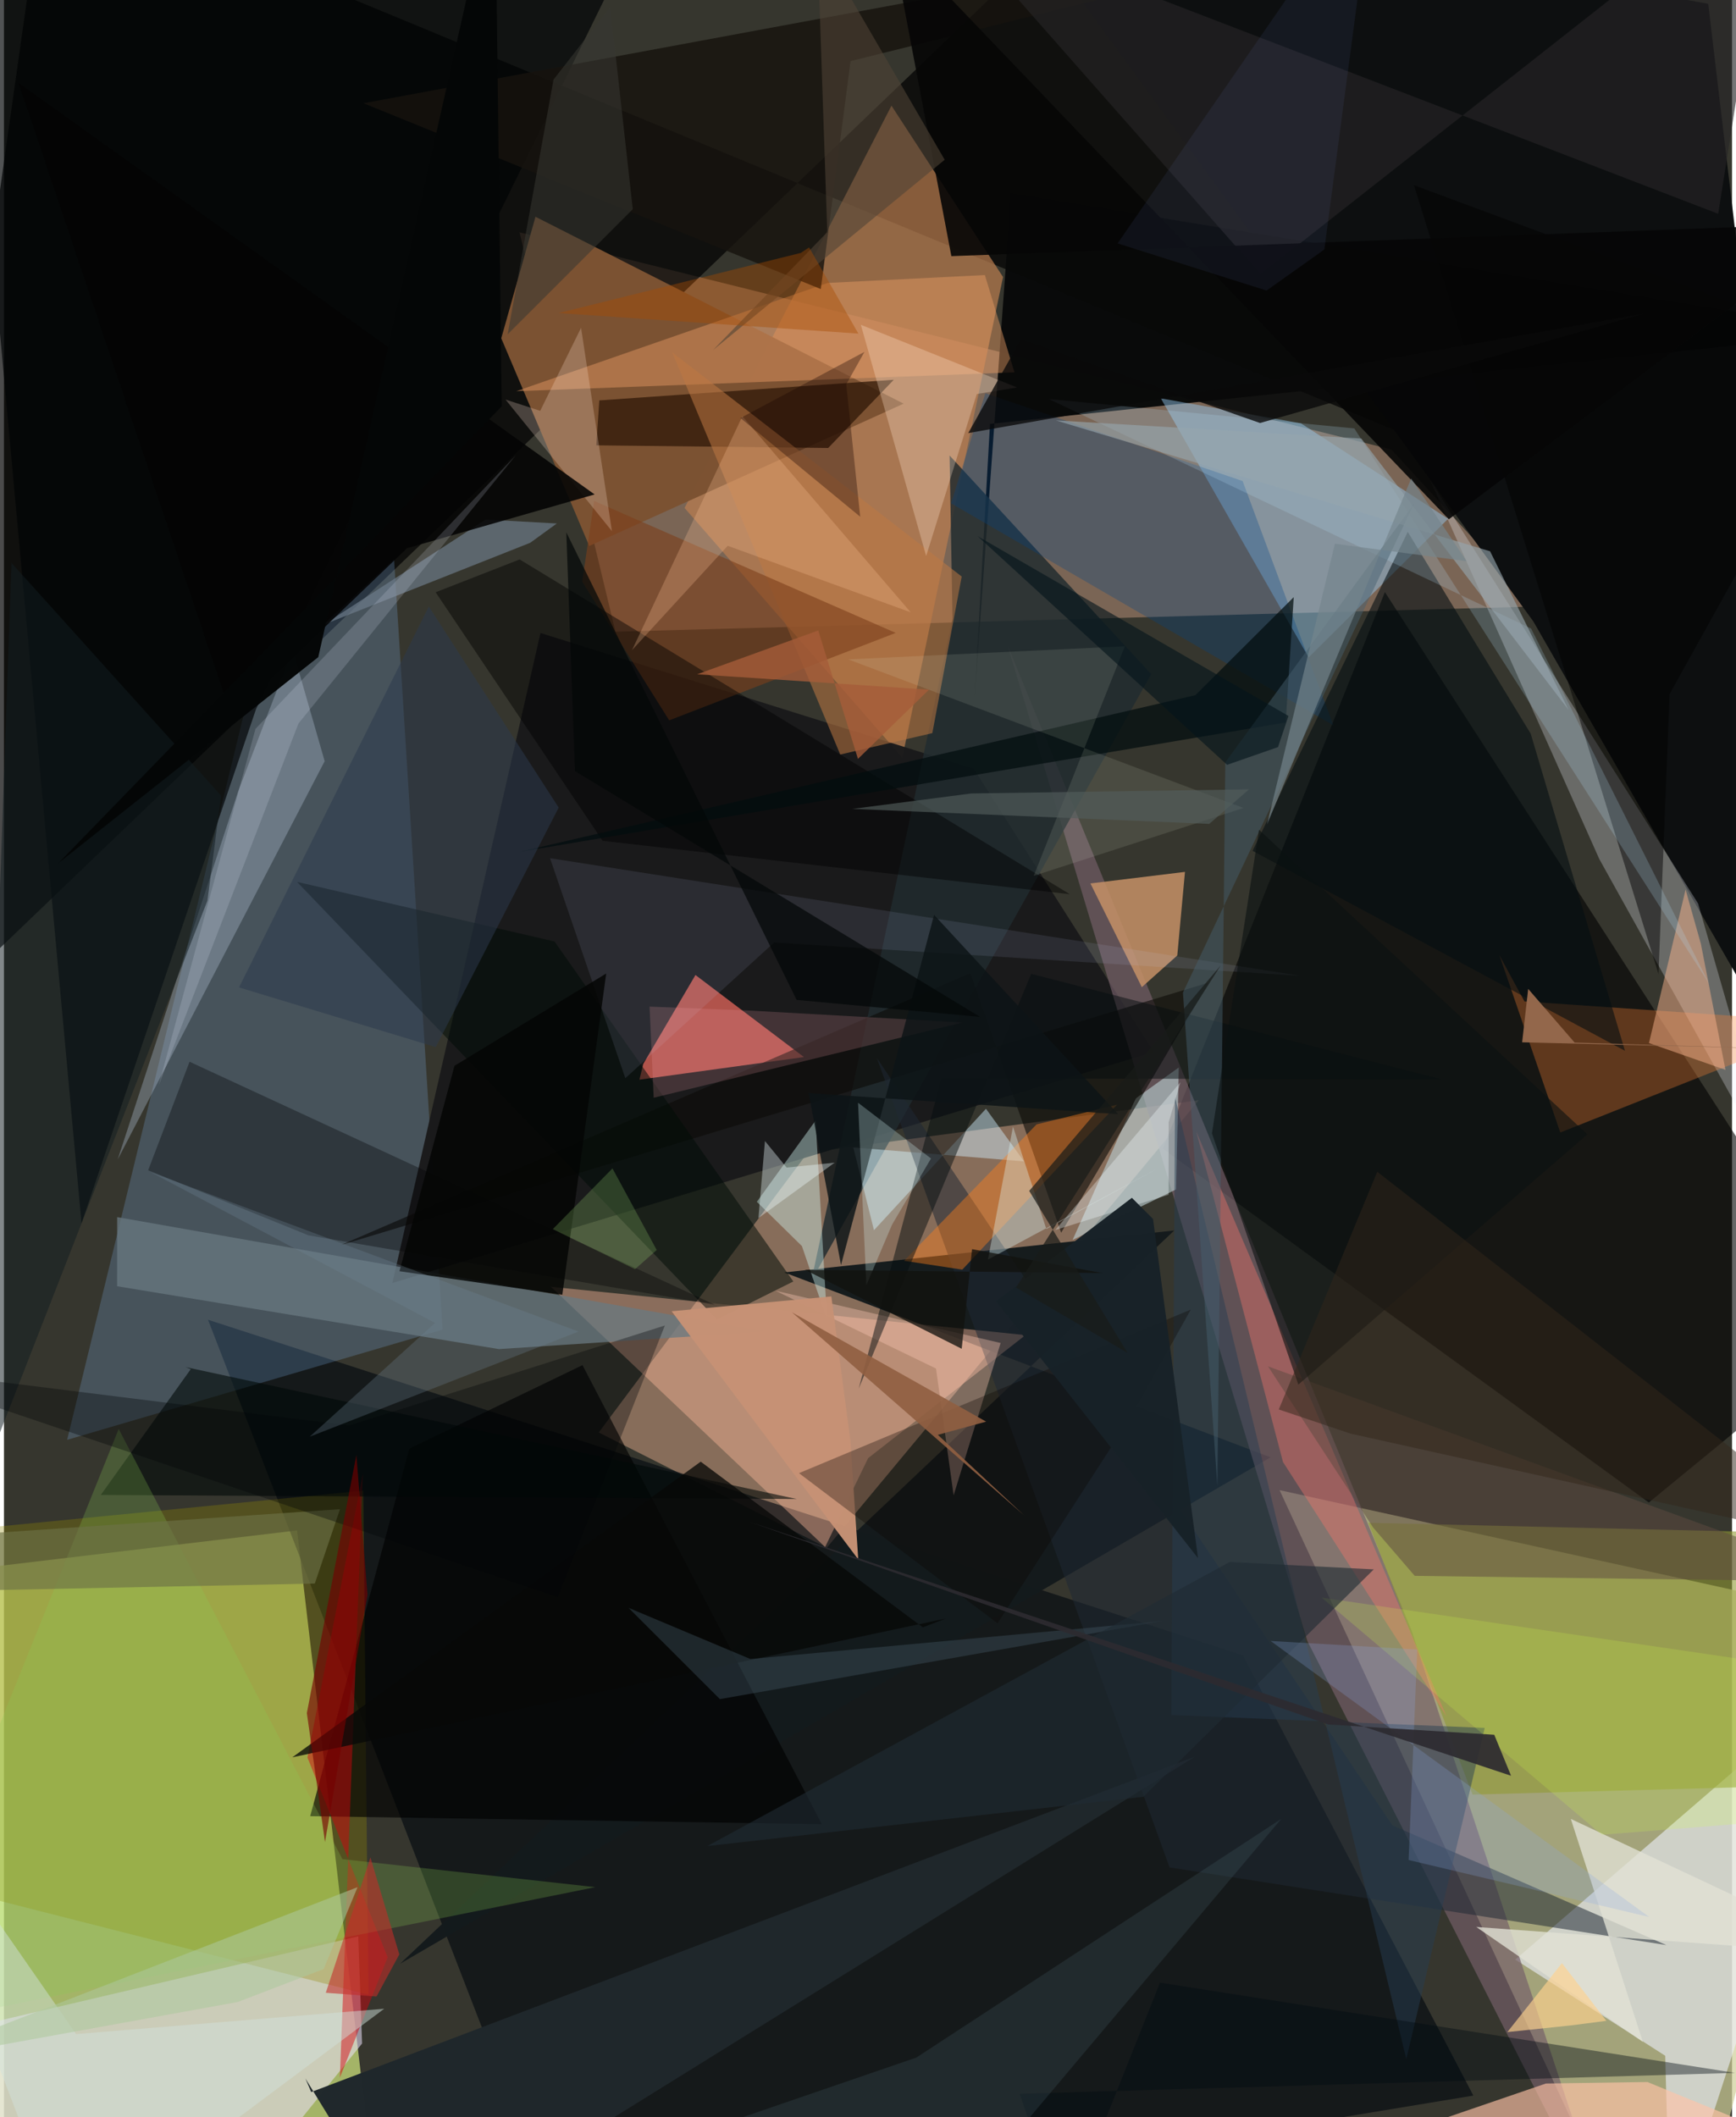 <svg xmlns="http://www.w3.org/2000/svg" width="228" height="278" viewBox="0 0 836 1024"><path fill="#36362e" d="M0 0h836v1024H0z"/><path fill="#cfe67d" fill-opacity=".718" d="M-62 1086l237.915-55.116-34.121-290.672-171.454 20.432z"/><path fill="#cfcf9a" fill-opacity=".71" d="M617.103 720.727l278.69 61.31-69.928 277.391L786.38 1086z"/><path fill="#9a7c67" fill-opacity=".682" d="M249.41 112.361l421.78 105.043 69.72 75.928-445.08 12.2z"/><path fill="#d4a184" fill-opacity=".514" d="M578.017 532.142L398.075 748.578l-110.34-55.737 101.073-135.308z"/><path fill-opacity=".706" d="M-62 516.15L19.878-62 898 301.191 540.89-62z"/><path fill="#000710" fill-opacity=".62" d="M710.856 1013.558L272.01 1086 98.72 638.323l500.627 162.3z"/><path fill="#bc7e50" fill-opacity=".69" d="M434.605 366.475l48.723-232.496-53.972-82.863-100.09 194.566z"/><path fill="#0d0f10" fill-opacity=".996" d="M891.164 564.08L824.482 1.865 475.985-62l263.882 362.563z"/><path fill="#8ac0ff" fill-opacity=".216" d="M118.463 335.465l-87.89 360.923L212.2 643.095 188.71 270.38z"/><path fill="#ebe0fa" fill-opacity=".553" d="M94.299 1086l78.956-97.622-1.864-51.822L-62 991.328z"/><path fill="#030302" fill-opacity=".604" d="M795.751 726.718L898 642.73 668.058 286.364 560.628 555.56z"/><path fill="#141a1c" fill-opacity=".973" d="M612.714 704.871L191.627 949.805l374.527-354.672-188.666 20.293z"/><path fill="#1a1a1b" fill-opacity=".969" d="M469.169 371.796l87.103 136.994L187.91 620.533l71.643-314.369z"/><path fill="#7c5333" fill-opacity=".996" d="M283.151 264.067l152.102-68.835-178.116-90.387-16.548 58.773z"/><path fill="#eef1fe" fill-opacity=".592" d="M806.097 1086L898 803.873l-166.853 143.92 72.533 46.509z"/><path fill="#080909" fill-opacity=".961" d="M469.61 337.202l17.57-243.646L898 160.66l-420.982 44.377z"/><path fill="#745e68" fill-opacity=".675" d="M680.788 788.14L779.142 1086 630.589 793.786 485.502 312.124z"/><path fill="#94c7ed" fill-opacity=".471" d="M627.423 204.743l-67.766-12.072 71.511 125.28 67.464-67.026z"/><path fill="#ffb99b" fill-opacity=".42" d="M264.607 622.368l229.564 23.372-76.12 59.516-20.803 42.989z"/><path fill="#eef1fe" fill-opacity=".278" d="M771.779 415.484l-81.812-183.31 129.597 204.8 38.607 133.908z"/><path fill="#f66d62" fill-opacity=".686" d="M334.529 471.581l-25.241 43.004-1.862 7.608 79.583-10.93z"/><path fill="#bacccf" fill-opacity=".631" d="M547.476 531.305l20.863-14.995-1.285 58.971-50.064 24.423z"/><path fill="#212b2f" fill-opacity=".835" d="M390.596 619.506L554.984 326.05l-97.51-105.736 1.414 79.019z"/><path fill="#919933" fill-opacity=".588" d="M898 742.148l-237.98-5.64 50.46 131.477L898 862.864z"/><path fill="#000305" fill-opacity=".682" d="M37.52 591.645l84.453-248.763L320.74-62-21.32-50.494z"/><path fill="#c59066" fill-opacity=".851" d="M525.603 427.285l45.741-5.585-3.722 40.436-17.154 15.318z"/><path fill="#928806" fill-opacity=".318" d="M173.847 720.98l-185.72 18.241-35.767 168.566 223.935 56.97z"/><path fill="#010000" fill-opacity=".643" d="M395.662 882.303l-247.503-3.89 47.973-177.747 83.75-40.398z"/><path fill="#0c0a07" fill-opacity=".6" d="M582.905 475.222L511.44 596.23l-43.926-125.546-304.445 131.481z"/><path fill="#a8b6ca" fill-opacity=".384" d="M55.015 560.806l58.373-178.273 26.224-68.497 15.541 54.123z"/><path fill="#687980" fill-opacity=".757" d="M54.765 588.674l-.022 33.432 184.695 30.411 129.127-8.5z"/><path fill="#fc8335" fill-opacity=".318" d="M886.2 494.767l-133.295 52.987-29.456-85.768 12.133 22.364z"/><path fill="#eb9c66" fill-opacity=".447" d="M488.85 180.095l-241.017 9.111 150.617-52.355 76.085-3.819z"/><path fill="#311a09" fill-opacity=".765" d="M288.007 193.664l-1.436 21.724 112.17 1.288 31.74-33.002z"/><path fill="#20282c" fill-opacity=".992" d="M145.828 1005.288l2.817 6.56 427.58-162.244L195.302 1086z"/><path fill="#16130e" fill-opacity=".82" d="M395.159 139.805l14.398-110.252L778.178-62 173.933 49.935z"/><path fill="#d2f0fe" fill-opacity=".455" d="M410.892 554.972l82.573 6.74-18.393-25.447-54.18 58.747z"/><path fill="#010c07" fill-opacity=".525" d="M381.88 619.8l-36.964 18.4-203.147-211.67 124.578 28.828z"/><path fill="#1f2933" fill-opacity=".529" d="M563.901 903.215l-141.63-391.533 249.432 371.183 132.58 57.913z"/><path fill="#ffc3a7" fill-opacity=".647" d="M686.343 1028.136L898 1049.221l-102.92-42.226-49.146.732z"/><path fill="#bd7742" fill-opacity=".545" d="M404.572 364.944l44.543-10.356 14.218-75.73-140.052-108.455z"/><path fill="#014586" fill-opacity=".302" d="M599.233 232.673l43.892 118.139L458.192 243.45l16.575-53.27z"/><path fill="#ef736a" fill-opacity=".416" d="M697.902 830.229l-74.674-174.506-46.458-108.529 41.99 159.926z"/><path fill="#040f12" fill-opacity=".592" d="M679.116 257.258l59.479 97.597 45.597 153.373-180.16-96.706z"/><path fill="#d6000b" fill-opacity=".459" d="M185.617 946.662l-23.11 58.2 11.107-292.071-26.783 137.283z"/><path fill="#cef3ef" fill-opacity=".416" d="M392.65 541.952l5.532 96.401-12.157-35.673-21.797-21.402z"/><path fill="#272526" fill-opacity=".635" d="M829.296 103.413L855.432-62 607.904 132.726 455.166-40.504z"/><path fill="#7d401b" fill-opacity=".604" d="M431.41 306.114l-109.589 42.29-42.078-67.1 5.774-39.009z"/><path fill="#010a07" fill-opacity=".596" d="M87.838 661.199l295.65 63.824L46.85 723.05l43.52-60.833z"/><path fill="#ffcbb7" fill-opacity=".361" d="M450.908 661.924l-77.741-37.68 109 25.314-22.756 73.687z"/><path fill="#263d53" fill-opacity=".478" d="M678.402 995.914L566.525 530.556 564.742 829.5l151.616 6.228z"/><path fill="#000003" fill-opacity=".337" d="M147.302 597.497l-77.548-31.475 20.036-52.496 254.1 117.537z"/><path fill="#fa7e1e" fill-opacity=".431" d="M435.47 609.8l64.082-65.975 38.9-9.512-74.84 79.762z"/><path fill="#6d7c8b" fill-opacity=".686" d="M267.46 253.186l-12.854 9.333-99.873 39.562 78.28-50.784z"/><path fill-opacity=".447" d="M208.838 286.455l40.643-15.876 266.145 161.917-226.021-25.816z"/><path fill-opacity=".471" d="M800.415 471.103l5.378-135.402L898 169.774 682.126 89.56z"/><path fill="#ffe5ce" fill-opacity=".302" d="M414.543 157.103l75.559 30.294-19.478 3.188-24.492 78.342z"/><path fill="#cdd4ff" fill-opacity=".102" d="M372.58 455.85l255.047 16.147-363.44-56.919 36.423 106.415z"/><path fill="#fcb58d" fill-opacity=".482" d="M820.912 456.466l-7.392-26.206-17.713 74.227 37.02 12.976z"/><path fill="#b2d9f1" fill-opacity=".216" d="M825.069 476.084L738.8 304.014 505.51 193l147.758 14.213z"/><path fill="#020c13" fill-opacity=".412" d="M559.272 958.937l-46.554 116.711-21.353-62.959 346.12-10.11z"/><path fill="#060606" fill-opacity=".906" d="M698.99 251.166L428.93-31.071l29.397 154.96 431.314-15.918z"/><path fill="#020d0f" fill-opacity=".718" d="M248.826 412.139l327.566-75.913 47.572-47.412-3.88 60.627z"/><path fill="#050d0f" fill-opacity=".49" d="M453.537 521.47l242.493.704-199.078-51.154-83.465 200.633z"/><path fill="#5e4b41" fill-opacity=".514" d="M662.355 738.801l-50.838-77.938L898 765.065l-215.525-2.877z"/><path fill="#fcdfcf" fill-opacity=".247" d="M259.419 198.707l-16.777-5.452 51.472 63.615-14.927-98.326z"/><path fill="#e1e1d5" fill-opacity=".784" d="M898 945.556l-185.748-13.551 80.62 55.603-34.866-107.86z"/><path fill="#88cb56" fill-opacity=".243" d="M55.507 691.138L-62 982.804l348.1-70.052L163.736 899.2z"/><path fill="#eff5dc" fill-opacity=".11" d="M599.637 390.787L498.165 423.62l44.087-111.02-133.867 6.316z"/><path fill="#040404" fill-opacity=".882" d="M285.74 239.142L7.097 40.147l103.037 306.399 84.85-81.388z"/><path fill="#c69175" fill-opacity=".976" d="M409.456 696.679l-9.183-69.639-77.277 7.168 90.29 120.033z"/><path fill="#0a0400" fill-opacity=".318" d="M574.172 633.388l-189.566 79.123 96.062 72.634 64.655-100.22z"/><path fill="#46606f" fill-opacity=".475" d="M587.015 718.834l-16.656-238.75 111.753-236.428-91.258 125.08z"/><path fill="#040504" fill-opacity=".839" d="M217.945 515.493l-26.606 99.35 78.786 11.379 21.22-155.37z"/><path fill="#f09fa7" fill-opacity=".192" d="M312.324 486.868l47.206 1.845 104.312 5.823-149.519 36.408z"/><path fill="#def6f8" fill-opacity=".361" d="M559.517 564.362l-55.248 30.08-16.125-49.558-12.105 64.323z"/><path fill="#ffc49a" fill-opacity=".255" d="M438.66 296.152l-81.434-94.838-53.382 113.133 46.29-50.47z"/><path fill="#070807" fill-opacity=".773" d="M139.513 849.947L337.07 706.96l107.472 80.135 11.052-4.254z"/><path fill="#52717e" fill-opacity=".196" d="M441.382 995.179L617.91 879.74l-162.207 192.45-278.87 13.81z"/><path fill="#445765" fill-opacity=".392" d="M302.16 777.663l58.94 24.75 199.551-18.419-214.3 37.812z"/><path fill="#0d1416" fill-opacity=".827" d="M449.966 442.495l89.072 96.387-149.755-10.206 15.659 83.18z"/><path fill="#6d7146" fill-opacity=".647" d="M150.376 765.906l-200.828 4.097L-62 745.353l224.556-15.41z"/><path fill="#d1ff45" fill-opacity=".188" d="M887.164 809.298l-249.729-36.591 135.538 114.695 119.963-9.512z"/><path fill="#202b33" fill-opacity=".616" d="M340.255 892.888l252.728-137.407 69.7 3.57L551.19 869.04z"/><path fill="#8da9e2" fill-opacity=".239" d="M679.537 899.627l116.401 27.561-183.162-133.506 70.94 4.119z"/><path fill="#121e21" fill-opacity=".525" d="M98.427 435.628l-110.58 283.4L3.658 272.274 105.053 384.84z"/><path fill="#2d3a4c" fill-opacity=".529" d="M208.882 506.463l59.48-115.866-62.833-97.27-91.807 184.245z"/><path fill="#504336" fill-opacity=".584" d="M455.101 77.269l-112.032 92.02 55.22-57.01-4.785-141.002z"/><path fill="#0b1112" fill-opacity=".604" d="M607.149 401.335l158.877 147.303-139.84 121.042-41.794-121.5z"/><path fill="#dfffff" fill-opacity=".259" d="M413.186 533.348l35.294 26.967-18.875 32.074-12.404 29.21z"/><path fill="#d2e3db" fill-opacity=".478" d="M183.971 971.548L30.741 1086-62 844.397l96.894 139.427z"/><path fill="#e2eafa" fill-opacity=".169" d="M74.793 525.12l67.694-175.19L247.58 220.22 121.67 352.527z"/><path fill="#04141b" fill-opacity=".616" d="M621.424 346.289l-5.072 15.059-24.623 8.576-120.685-110.586z"/><path fill="#373731" fill-opacity=".549" d="M265.857 38.516l-22.19 123.202 60.535-60.531L293.308 3.28z"/><path fill="#000408" fill-opacity=".337" d="M-62 660.876L267.904 772.48l51.82-131.388-152.77 48.39z"/><path fill="#1a0400" fill-opacity=".341" d="M416.293 170.192l-8.82 15.709 6.769 64.035-57.946-47.758z"/><path fill="#f3feff" fill-opacity=".329" d="M569.164 523.415l-5.712 19.421-.047 35.012-54.845 17.093z"/><path fill="#6e8495" fill-opacity=".29" d="M147.914 694.89l130.032-50.86-206.72-76.995 137.352 72.825z"/><path fill="#182228" fill-opacity=".988" d="M479.884 629.384l65.774-50.05 10.226 10.24L577.65 753.62z"/><path fill="#96a6ae" fill-opacity=".627" d="M508.898 203.341l147.75 8.77 100.26 131.245-37.96-76.723z"/><path fill="#2d2b30" fill-opacity=".918" d="M640.7 834.087l80.267 4.953 8.128 19.833-368.107-122.69z"/><path fill="#7a99f1" fill-opacity=".078" d="M538.751 117.722l72.062 22.814 27.95-19.858L662.944-62z"/><path fill="#c42c28" fill-opacity=".576" d="M177.294 898.4l13.968 46.878-11.022 20.372-24.546-1.806z"/><path fill="#12110e" fill-opacity=".765" d="M463.33 652.358l-75.802-38.199 143.864 1.58-63.047-11.562z"/><path fill="#050707" fill-opacity=".984" d="M152.06 317.83L237.597-62l3.22 258.521L26.35 417.45z"/><path fill="#32271b" fill-opacity=".506" d="M651.476 693.409l-34.756-11.7 47.658-114.964 231.67 180.929z"/><path fill="#040808" fill-opacity=".718" d="M276.245 372.968l-4.198-115.504L383.481 483.63l88.753 8.218z"/><path fill="#effdff" fill-opacity=".369" d="M401.873 562.332l-23.24 2.38-10.484-12.845-3.15 37.26z"/><path fill="#a74a00" fill-opacity=".408" d="M413.343 161.355l-145.027-9.935 117.197-29.105 3.993-2.64z"/><path fill="#905f41" fill-opacity=".91" d="M381.189 634.708l93.952 52.883-23.353 6.388 41.643 38.863z"/><path fill="#aff883" fill-opacity=".204" d="M305.305 613.854l10.48-9.27-21.407-39.475-28.842 29.373z"/><path fill="#191b19" fill-opacity=".706" d="M495.989 575.996l47.552 78.345-53.93-31.609 98.98-155.73z"/><path fill="#750001" fill-opacity=".627" d="M170.494 703.724l-23.961 124.832 8.78 62.37 20.559-119.567z"/><path fill="#93684c" fill-opacity=".992" d="M734.456 504.12l125.651 3.132-100.258-2.983-22.47-25.975z"/><path fill="#adc89d" fill-opacity=".545" d="M171.064 912.753l-16.412 39.613-41.525 15.917-159.509 28.945z"/><path fill="#090a09" fill-opacity=".788" d="M793.218 151.709l-185.57 52.886-115.629-40.564-25.544 45.444z"/><path fill="#525d5c" fill-opacity=".647" d="M583.074 398.49l19.276-16.709-134.41 1.985-57.5 7.472z"/><path fill="#a65c39" fill-opacity=".792" d="M413.14 367.055l-19.205-62.118-58.587 21.194 112.187 7.428z"/><path fill="#ffd28e" fill-opacity=".647" d="M758.283 979.593l16.913-2.194-21.489-27.907-26.402 33.354z"/><path fill="#74858d" fill-opacity=".671" d="M707.592 271.43l-63.718-8.424-32.847 135.789 69.746-167.344z"/></svg>